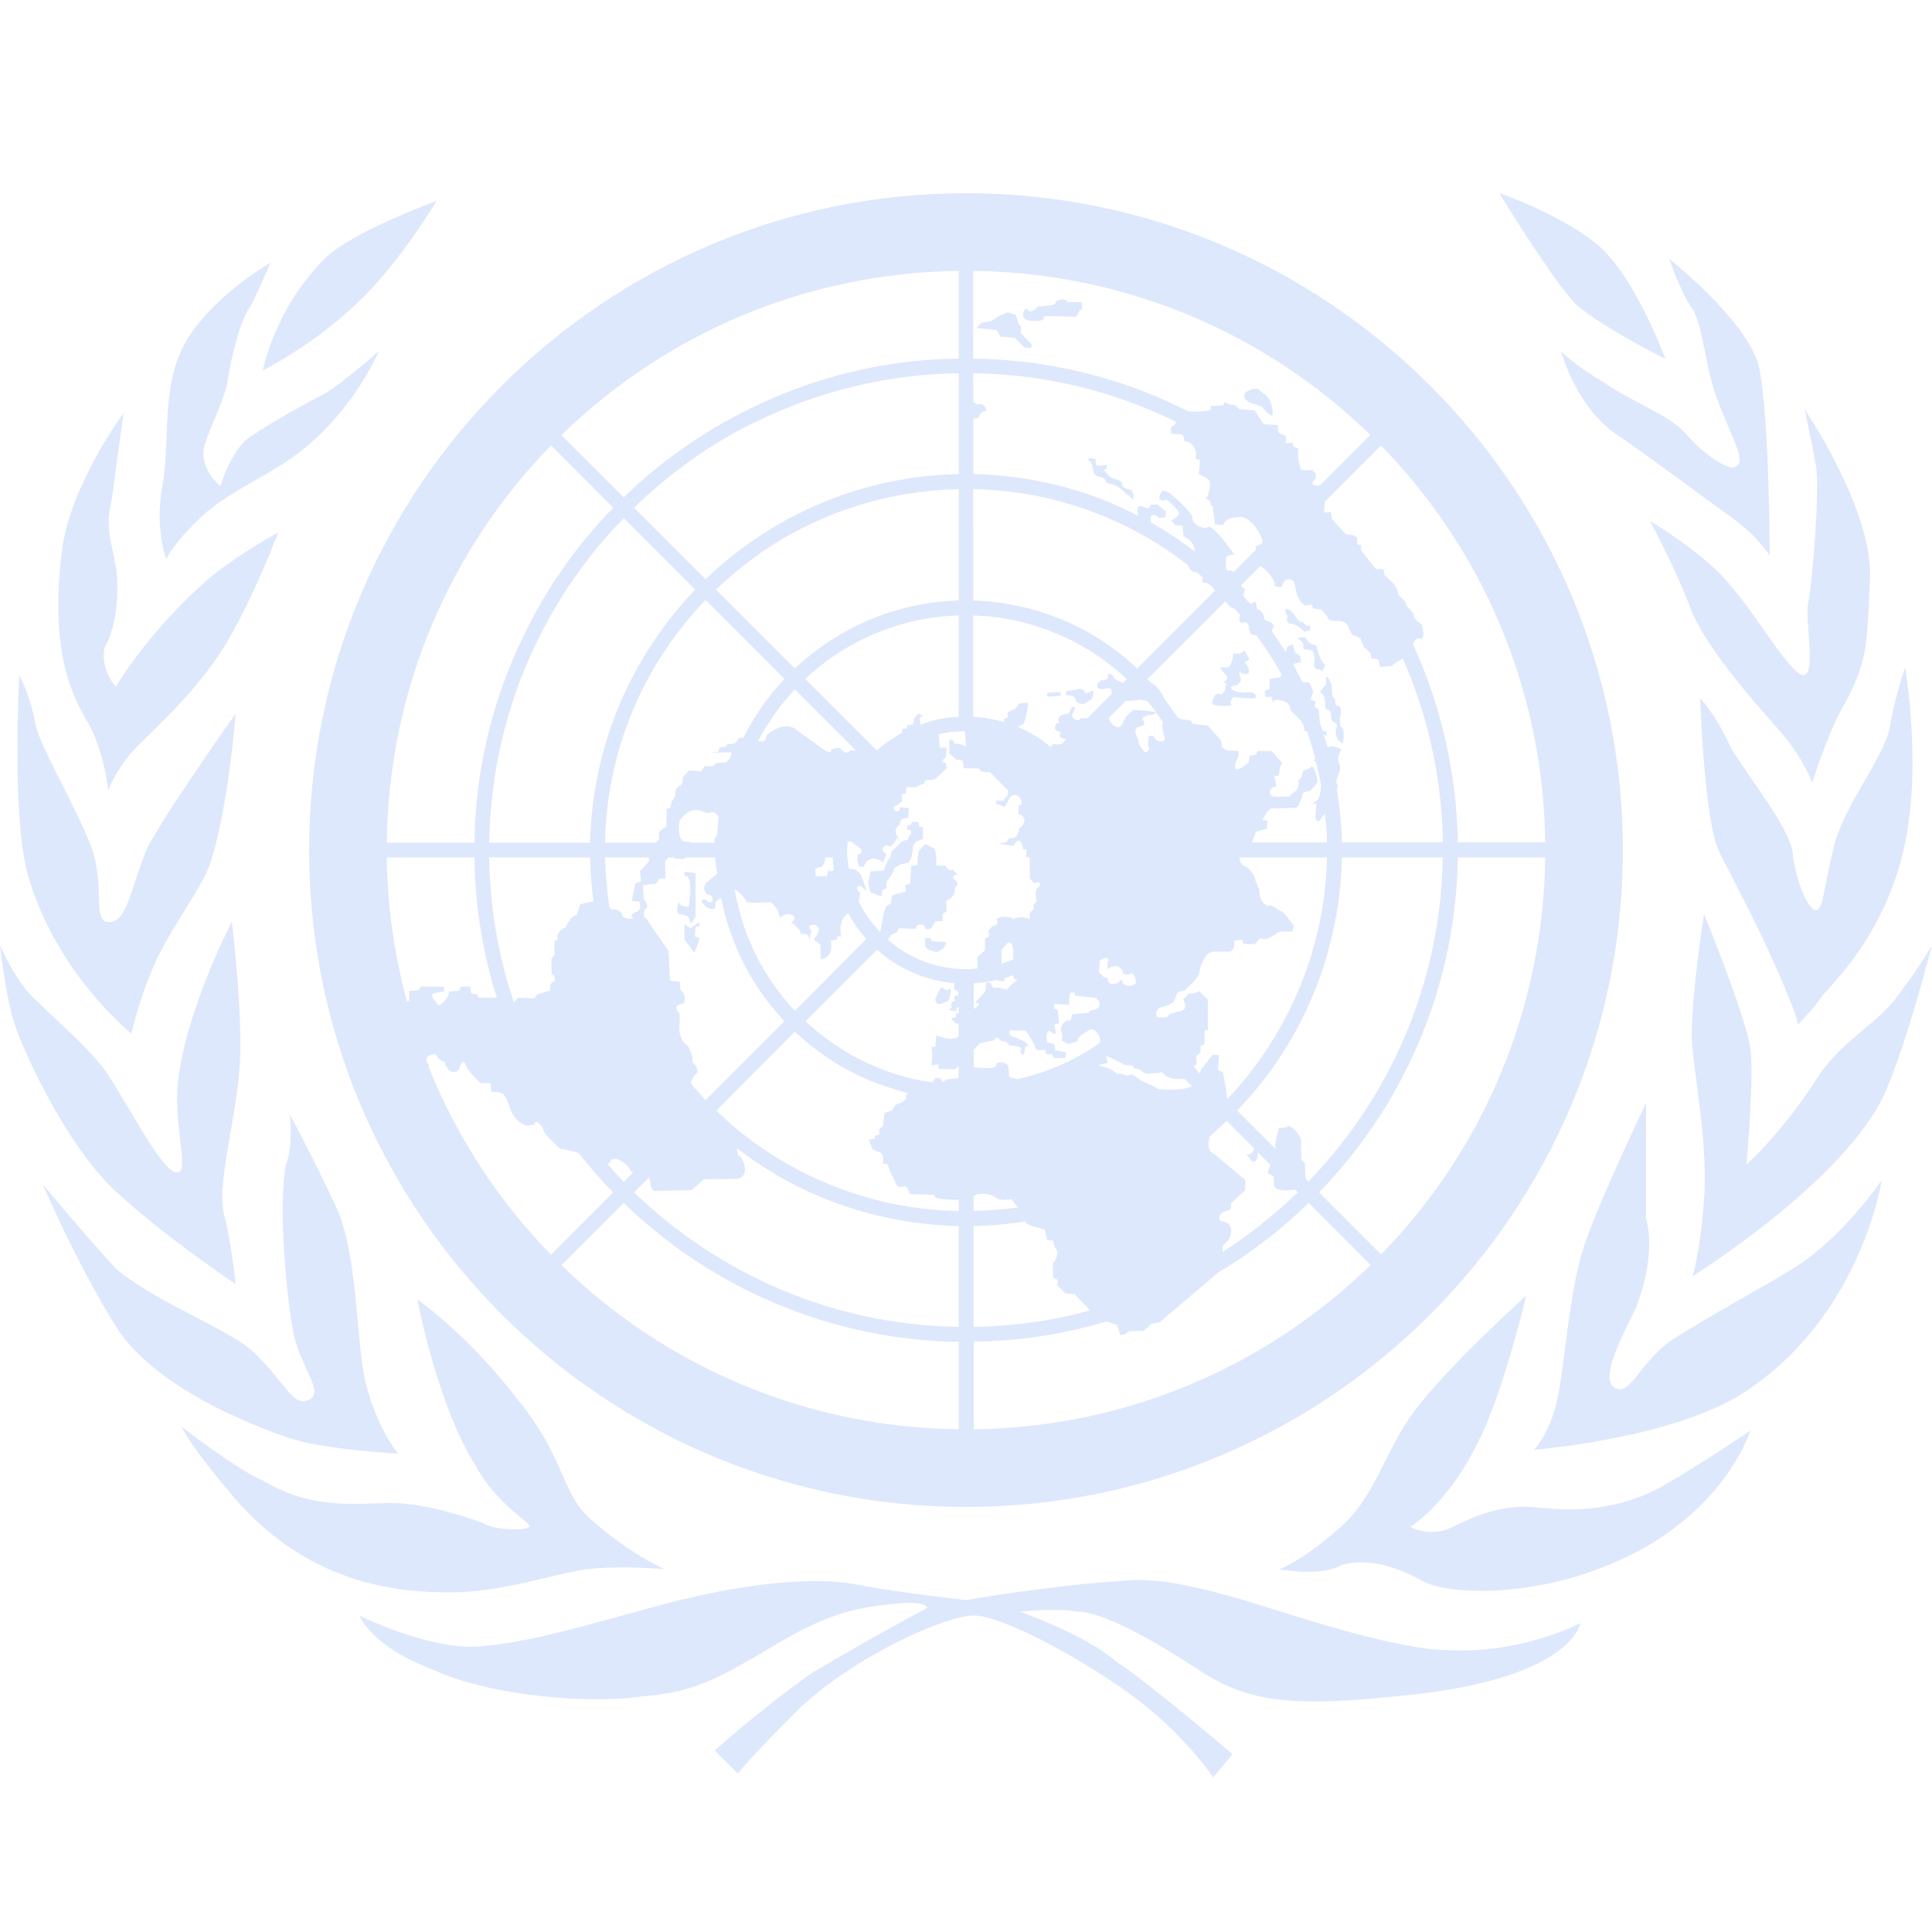 <svg xmlns="http://www.w3.org/2000/svg" xmlns:xlink="http://www.w3.org/1999/xlink" viewBox="0,0,256,256" width="50px" height="50px" fill-rule="nonzero"><g fill="#dee8fc" fill-rule="nonzero" stroke="none" stroke-width="1" stroke-linecap="butt" stroke-linejoin="miter" stroke-miterlimit="10" stroke-dasharray="" stroke-dashoffset="0" font-family="none" font-weight="none" font-size="none" text-anchor="none" style="mix-blend-mode: normal"><g transform="scale(5.12,5.12)"><path d="M25,5c-9.377,0 -17,7.623 -17,17c0,9.377 7.623,17 17,17c9.377,0 17,-7.623 17,-17c0,-9.377 -7.623,-17 -17,-17zM38.801,5c0,0 1.4,2.294 2,2.893c0.7,0.599 2.299,1.396 2.299,1.396c0,0 -0.799,-2.194 -1.799,-2.992c-1,-0.798 -2.5,-1.297 -2.5,-1.297zM11.301,5.199c0,0 -2.2,0.798 -2.9,1.496c-1.3,1.297 -1.6,2.895 -1.6,2.895c0,0 1.4,-0.699 2.6,-1.896c1,-0.998 1.9,-2.494 1.9,-2.494zM43.199,6.697c0,0 0.302,0.898 0.602,1.297c0.3,0.499 0.299,1.496 0.699,2.494c0.4,0.998 0.7,1.496 0.4,1.596c-0.2,0.1 -0.901,-0.399 -1.301,-0.898c-0.5,-0.499 -1.4,-0.798 -2.1,-1.297c-0.7,-0.4 -1.1,-0.799 -1.1,-0.799c0,0 0.4,1.496 1.5,2.195c0.6,0.399 2.2,1.597 2.9,2.096c0.7,0.499 1,0.998 1,0.998c0,0 -0.001,-3.791 -0.301,-4.988c-0.4,-1.197 -2.301,-2.693 -2.301,-2.693zM7,6.797c0,0 -1.9,1.095 -2.4,2.492c-0.4,1.097 -0.2,2.196 -0.4,3.293c-0.2,1.097 0.102,1.895 0.102,1.895c0,0 0.099,-0.299 0.799,-0.998c0.7,-0.699 1.7,-1.097 2.4,-1.596c1.6,-1.097 2.301,-2.793 2.301,-2.793c0,0 -0.9,0.799 -1.4,1.098c-0.4,0.2 -1.3,0.697 -1.9,1.096c-0.5,0.299 -0.801,1.297 -0.801,1.297c0,0 -0.598,-0.498 -0.398,-1.096c0.2,-0.599 0.5,-1.098 0.6,-1.697c0.1,-0.598 0.3,-1.496 0.6,-1.895c0.2,-0.399 0.5,-1.096 0.5,-1.096zM24.811,7.01v2.27c-1.96,0.02 -3.801,0.5 -5.451,1.32c-1.19,0.59 -2.269,1.35 -3.219,2.27l-1.611,-1.609c2.659,-2.593 6.278,-4.2 10.281,-4.25zM25.189,7.01c4.001,0.05 7.617,1.656 10.275,4.246l-1.295,1.295c-0.06,0.02 -0.12,0.02 -0.16,0c-0.12,-0.04 0.041,-0.16 0.041,-0.16v-0.131l-0.09,-0.1c0,0 -0.281,0.03 -0.291,-0.01c-0.02,-0.05 -0.07,-0.27 -0.07,-0.27l-0.01,-0.281l-0.119,-0.039l-0.01,-0.1l-0.182,0.01v-0.191l-0.1,-0.039l-0.09,-0.041l-0.02,-0.199l-0.359,-0.02l-0.111,-0.16l-0.129,-0.201l-0.4,-0.029l-0.1,-0.1l-0.16,-0.029l-0.111,-0.051l-0.049,0.08l-0.311,0.02l-0.01,0.1c-0.1,0.04 -0.361,0.041 -0.561,0.041c-0.33,-0.16 -0.65,-0.311 -0.99,-0.451c-1.44,-0.58 -2.99,-0.9 -4.59,-0.92zM27.471,7.75c-0.07,0.01 -0.14,0.04 -0.15,0.07c-0.005,0.035 -0.032,0.055 -0.059,0.066c-0.026,0.011 -0.051,0.014 -0.051,0.014l-0.371,0.039c-0.015,0.045 -0.072,0.085 -0.127,0.105c-0.055,0.02 -0.108,0.019 -0.113,-0.016c-0.01,-0.02 -0.019,-0.039 -0.029,-0.039c-0.035,0 -0.077,0.058 -0.09,0.123c-0.006,0.033 -0.006,0.066 0.008,0.096c0.013,0.03 0.04,0.055 0.082,0.07c0.21,0.07 0.42,0 0.42,0l0.039,-0.1l0.811,0.02c0.07,-0.07 0.1,-0.17 0.1,-0.17c0,0 0.021,-0.01 0.061,-0.02v-0.189h-0.09h-0.291c-0.005,-0.03 -0.023,-0.049 -0.051,-0.059c-0.028,-0.01 -0.063,-0.012 -0.098,-0.012zM26.08,8.08l-0.211,0.09l-0.219,0.141l-0.25,0.039l-0.131,0.141l0.52,0.049l0.102,0.172l0.369,0.029l0.24,0.24c0.052,0.018 0.095,0.025 0.127,0.023c0.032,-0.001 0.055,-0.012 0.066,-0.027c0.011,-0.015 0.01,-0.035 0,-0.059c-0.01,-0.024 -0.03,-0.051 -0.062,-0.078l-0.211,-0.221v-0.18l-0.061,-0.059l-0.07,-0.23zM24.811,9.66v2.609c-1.46,0.03 -2.831,0.38 -4.061,0.98c-0.92,0.45 -1.76,1.04 -2.49,1.74l-1.85,-1.85c0.94,-0.91 1.979,-1.651 3.119,-2.211h0.01c1.63,-0.8 3.411,-1.24 5.271,-1.27zM25.189,9.66c1.55,0.02 3.051,0.33 4.451,0.9c0.27,0.11 0.539,0.229 0.799,0.359c-0.02,0.05 -0.05,0.1 -0.08,0.1c-0.08,0 -0.049,0.211 -0.049,0.211c0,0 0.21,-0 0.27,0.01c0.07,0.02 0.07,0.18 0.07,0.18c0.24,-0.01 0.339,0.32 0.299,0.4c-0.03,0.08 0.102,0.08 0.102,0.08c0,0 -0.001,0.26 -0.031,0.33c-0.03,0.06 0.21,0.109 0.27,0.209c0.07,0.1 -0.028,0.431 -0.078,0.441c-0.05,0.02 0.129,0.068 0.119,0.148c-0.02,0.08 0.041,0.001 0.061,0.131c0.02,0.13 0.049,0.41 0.049,0.41l0.221,0.02c0.04,-0.22 0.45,-0.219 0.52,-0.199c0.28,0.1 0.49,0.519 0.49,0.619c0,0.1 -0.18,0.121 -0.18,0.121l0.01,0.1l-0.57,0.57c-0.06,-0.04 -0.12,-0.051 -0.15,-0.031c-0.08,0.04 -0.049,-0.35 -0.049,-0.35c0,0 0.149,-0.101 0.209,-0.051c0.06,0.05 -0.55,-0.819 -0.68,-0.729c-0.13,0.08 -0.42,-0.09 -0.4,-0.23c0,-0.16 -0.58,-0.641 -0.58,-0.641c0,0 -0.199,-0.129 -0.229,-0.029c-0.03,0.09 -0.1,0.159 0,0.209c0.1,0.05 0.079,-0.079 0.199,0.031c0.11,0.12 0.32,0.259 0.24,0.359c-0.08,0.1 -0.18,0.131 -0.18,0.131l0.109,0.129h0.18l0.031,0.281c0,0 0.198,0.099 0.238,0.209c0.04,0.08 0.051,0.13 0.041,0.18c-0.36,-0.28 -0.741,-0.53 -1.131,-0.75v-0.08c-0.04,-0.12 0.131,-0.159 0.211,-0.029l0.16,-0.02l0.029,-0.15l-0.23,-0.18h-0.17c0,0 -0.019,0.13 -0.129,0.08c-0.12,-0.04 -0.05,-0.031 -0.15,-0.041c-0.08,-0.02 -0.071,0.16 -0.051,0.25c-0.25,-0.13 -0.5,-0.249 -0.76,-0.359c-1.1,-0.45 -2.28,-0.691 -3.5,-0.721v-1.439c0.11,0.01 0.15,-0.03 0.16,-0.08c0.02,-0.06 0.041,-0.08 0.131,-0.1c0.1,-0.01 -0.011,-0.209 -0.111,-0.189c-0.07,0.01 -0.14,-0.011 -0.18,-0.061zM32.5,10.061c-0.065,0 -0.146,0.022 -0.207,0.057c-0.031,0.018 -0.055,0.038 -0.072,0.061c-0.017,0.022 -0.026,0.047 -0.021,0.072c0.005,0.04 0.026,0.08 0.061,0.113c0.035,0.034 0.085,0.061 0.15,0.076l0.24,0.08c0,0 0.075,0.091 0.148,0.158c0.074,0.068 0.146,0.111 0.141,0.021c-0.007,-0.122 -0.028,-0.214 -0.055,-0.285c-0.027,-0.071 -0.06,-0.122 -0.096,-0.16c-0.071,-0.076 -0.149,-0.104 -0.189,-0.154c-0.02,-0.03 -0.05,-0.039 -0.1,-0.039zM46.699,10.586c0,0 0.201,0.896 0.301,1.494c0.1,0.599 -0.099,2.994 -0.199,3.492c-0.1,0.499 0.198,1.796 -0.102,1.895c-0.3,0.1 -1.198,-1.495 -1.898,-2.293c-0.6,-0.796 -2.102,-1.695 -2.102,-1.695c0,0 0.702,1.298 1.102,2.395c0.5,1.097 1.699,2.394 2.299,3.092c0.6,0.698 0.801,1.297 0.801,1.297c0,0 0.299,-0.997 0.699,-1.795c0.8,-1.397 0.701,-1.797 0.801,-3.592c0,-1.796 -1.701,-4.289 -1.701,-4.289zM3.199,10.686c0,0 -1.4,1.896 -1.6,3.592c-0.2,1.696 -0.1,3.091 0.6,4.289c0.5,0.798 0.602,1.896 0.602,1.896c0,0 0.199,-0.599 0.799,-1.197c0.6,-0.599 1.601,-1.496 2.301,-2.693c0.7,-1.197 1.299,-2.793 1.299,-2.793c0,0 -1.099,0.599 -1.799,1.197c-1.6,1.396 -2.4,2.793 -2.4,2.793c0,0 -0.401,-0.399 -0.301,-0.998c0.3,-0.498 0.401,-1.397 0.301,-2.096c-0.1,-0.599 -0.3,-0.997 -0.1,-1.795c0.1,-0.797 0.299,-2.195 0.299,-2.195zM14.26,11.529l1.609,1.611c-0.95,0.98 -1.75,2.109 -2.34,3.359c-0.78,1.61 -1.23,3.411 -1.25,5.311h-2.27c0.05,-4.003 1.657,-7.622 4.25,-10.281zM35.74,11.529c2.591,2.657 4.198,6.272 4.25,10.271h-2.26c-0.03,-1.57 -0.34,-3.092 -0.9,-4.512c-0.08,-0.2 -0.17,-0.409 -0.26,-0.609c0.02,-0.08 0.07,-0.18 0.18,-0.15c0.16,0.05 0.051,-0.359 0.051,-0.359c0,0 -0.231,-0.16 -0.211,-0.24c0.01,-0.08 -0.229,-0.251 -0.209,-0.311c0,-0.07 -0.201,-0.2 -0.201,-0.26c0.02,-0.07 -0.109,-0.25 -0.109,-0.25l-0.24,-0.229l-0.029,-0.15l-0.201,-0.01l-0.379,-0.48l0.01,-0.131l-0.111,-0.02v-0.18l-0.109,-0.061l-0.18,-0.02l-0.359,-0.391l-0.031,-0.18h-0.18l0.029,-0.279zM28.189,11.859c-0.01,0 -0.029,0.011 -0.029,0.021c0,0.05 0.07,0.048 0.1,0.148c0.015,0.05 0.02,0.116 0.039,0.174c0.009,0.029 0.022,0.056 0.041,0.078c0.019,0.022 0.045,0.039 0.08,0.049c0.075,0.015 0.12,0.031 0.148,0.051c0.029,0.02 0.041,0.045 0.051,0.08c0.005,0.03 0.053,0.05 0.1,0.062c0.046,0.013 0.092,0.016 0.092,0.016l0.129,0.061l0.391,0.33v-0.129c0,0 -0.005,-0.034 -0.02,-0.066c-0.015,-0.033 -0.04,-0.064 -0.08,-0.064c-0.04,0 -0.098,-0.024 -0.141,-0.057c-0.043,-0.033 -0.071,-0.074 -0.051,-0.104c0.015,-0.035 -0.053,-0.069 -0.127,-0.096c-0.074,-0.026 -0.152,-0.045 -0.152,-0.045c0,0 -0.067,-0.065 -0.123,-0.125c-0.056,-0.06 -0.102,-0.114 -0.057,-0.094c0.025,0.007 0.041,0.004 0.051,-0.006c0.009,-0.01 0.012,-0.026 0.012,-0.043c0,-0.034 -0.012,-0.072 -0.012,-0.072c0,0 -0.19,0.031 -0.24,0.021c-0.025,-0.01 -0.034,-0.054 -0.035,-0.094c-0.001,-0.04 0.004,-0.076 0.004,-0.076c0,0 -0.11,-0.021 -0.17,-0.021zM24.811,12.66v2.879c-0.91,0.03 -1.771,0.241 -2.551,0.611c-0.62,0.29 -1.189,0.68 -1.689,1.15l-2.041,-2.041c0.72,-0.69 1.521,-1.25 2.391,-1.67c1.2,-0.58 2.521,-0.9 3.891,-0.93zM25.189,12.66c1.17,0.02 2.3,0.259 3.35,0.689c0.29,0.12 0.582,0.25 0.852,0.4c0.01,0.01 0.029,0.019 0.049,0.029c0.46,0.24 0.891,0.532 1.311,0.852c0.01,0.12 0.141,0.17 0.141,0.17l0.07,0.01c0.06,0.04 0.108,0.079 0.158,0.129v0.141c0.11,-0.03 0.28,0.099 0.32,0.209l-2.01,2.012c-0.57,-0.54 -1.229,-0.972 -1.939,-1.262c-0.72,-0.3 -1.501,-0.47 -2.301,-0.5zM16.141,13.41l1.85,1.85c-0.75,0.78 -1.36,1.68 -1.82,2.66c-0.55,1.19 -0.87,2.501 -0.9,3.891h-2.609c0.03,-1.81 0.439,-3.551 1.199,-5.131c0.57,-1.19 1.331,-2.3 2.281,-3.27zM32.619,14.65c0.23,0.13 0.401,0.44 0.371,0.49c-0.03,0.07 0.189,0.049 0.189,0.049c0.03,-0.29 0.31,-0.2 0.32,-0.1c0.02,0.1 0.07,0.311 0.07,0.311l0.08,0.15l0.109,0.119l0.18,-0.02l0.051,0.1l0.209,0.029c0,0 0.181,0.2 0.191,0.25c0.02,0.05 0.26,0.031 0.32,0.051c0.07,0.01 0.17,0.061 0.18,0.141c0.02,0.09 0.119,0.219 0.119,0.219c0,0 0.191,0.051 0.211,0.111c0.01,0.07 0.09,0.209 0.09,0.209l0.16,0.141l0.02,0.139l0.18,0.021l0.051,0.199l0.289,-0.02l0.16,-0.121c0.05,-0.02 0.091,-0.05 0.131,-0.08c0.06,0.13 0.12,0.27 0.17,0.4c0.55,1.38 0.849,2.851 0.869,4.361h-2.609c-0.01,-0.46 -0.061,-0.921 -0.131,-1.371c0.02,-0.06 0.03,-0.121 0,-0.141c-0.05,-0.05 0.051,-0.279 0.051,-0.279c0,0 0.07,-0.13 0,-0.26c-0.06,-0.14 0.02,-0.28 0.07,-0.35l-0.131,-0.061l-0.129,-0.02l-0.102,0.02c-0.03,-0.11 -0.06,-0.211 -0.1,-0.311v-0.01l0.08,0.02v-0.1l-0.109,-0.029c-0.03,-0.07 -0.05,-0.139 -0.07,-0.199l-0.029,-0.342l-0.111,-0.08l0.031,-0.129l-0.131,-0.051l0.07,-0.219l-0.109,-0.23h-0.17c-0.07,-0.15 -0.16,-0.301 -0.24,-0.461c0.01,-0.01 0.028,-0.019 0.068,-0.029c0.08,-0.02 0.111,-0.02 0.131,-0.02l-0.02,-0.17l-0.141,-0.1l-0.049,-0.201c0,0 -0.18,0.041 -0.16,0.131c0,0.03 -0.011,0.039 -0.031,0.059c-0.12,-0.18 -0.229,-0.359 -0.359,-0.539c0.01,-0.01 0.01,-0.02 0.01,-0.02c0.07,-0.12 0.04,-0.181 -0.08,-0.221c-0.11,-0.03 -0.111,-0.03 -0.141,-0.16c-0.03,-0.13 -0.16,-0.16 -0.16,-0.16l-0.049,-0.199l-0.121,0.07c-0.07,-0.07 -0.129,-0.141 -0.199,-0.221l0.061,-0.18c-0.06,-0.01 -0.101,-0.05 -0.111,-0.09zM18.26,15.529l2.041,2.041c-0.42,0.45 -0.781,0.96 -1.061,1.52c-0.08,0 -0.14,0.01 -0.16,0.07c-0.05,0.13 -0.26,0.09 -0.26,0.09l-0.031,0.07l-0.17,0.029l-0.029,0.1l-0.189,0.031l0.48,-0.01c0.13,-0.02 -0.041,0.28 -0.131,0.26l-0.221,0.02l-0.08,0.08h-0.209l-0.1,0.131l-0.301,-0.021c0,0 -0.17,0.141 -0.17,0.201c0.02,0.05 -0.03,0.199 -0.08,0.199c-0.05,0 -0.139,0.139 -0.109,0.189c0.03,0.05 -0.1,0.221 -0.1,0.221l-0.031,0.16l-0.1,0.029v0.441l-0.189,0.139v0.191l-0.09,0.1h-1.311c0.02,-1.3 0.32,-2.561 0.84,-3.701c0.43,-0.94 1.02,-1.81 1.76,-2.58zM31.711,15.561c0.07,0.07 0.058,0.09 0.148,0.16c0.03,0.02 0.06,0.029 0.09,0.029l0.15,0.18l-0.029,0.051c0,0.19 0.09,0.129 0.17,0.119c0.03,0.03 0.06,0.06 0.08,0.09c0.01,0.11 0.01,0.27 0.18,0.25h0.01c0.21,0.28 0.4,0.571 0.57,0.861l0.01,0.02c0.03,0.05 0.06,0.1 0.08,0.15c-0.03,0.03 -0.051,0.059 -0.051,0.059l-0.26,0.041v0.26l-0.129,0.051l0.02,0.158l0.17,-0.01c0,0 0.001,0.191 0.051,0.111c0.05,-0.08 0.45,0.019 0.42,0.209c-0.01,0.08 0.409,0.301 0.359,0.561c0.03,0 0.06,0.009 0.08,0.029c0.08,0.22 0.139,0.45 0.209,0.68l-0.039,0.061c0,0 0.031,0.021 0.061,0.051c0.05,0.2 0.099,0.409 0.129,0.609c-0.01,0.18 -0.049,0.35 -0.139,0.4c-0.19,0.12 0.02,0.049 0.02,0.049l-0.031,0.361c0.05,0.17 0.132,0.09 0.172,0c0.03,-0.04 0.058,-0.07 0.078,-0.09c0.03,0.25 0.051,0.49 0.051,0.74h-1.949c0.01,-0.01 0.029,-0.041 0.029,-0.041l0.08,-0.23l0.279,-0.08l0.031,-0.209l-0.141,-0.02c0,0 0.16,-0.301 0.24,-0.301c0.08,0 0.61,0.001 0.66,-0.029c0.05,-0.03 0.141,-0.29 0.141,-0.34c0,-0.05 0.13,-0.07 0.18,-0.08c0.05,-0.02 0.159,-0.151 0.199,-0.221c0.03,-0.06 -0.09,-0.47 -0.15,-0.41c-0.06,0.07 -0.209,0.1 -0.209,0.1l-0.051,0.18l-0.08,0.07c0,0 0.02,0.05 0,0.16c-0.01,0.12 -0.16,0.18 -0.16,0.18l-0.059,0.08c0,0 -0.391,0.02 -0.441,0c-0.15,-0.06 -0.049,-0.26 0.051,-0.24c0.09,0.01 -0.02,-0.279 -0.02,-0.279l0.129,-0.02c0,0 0.02,-0.291 0.07,-0.291c0.04,0 -0.02,-0.098 -0.09,-0.148c-0.06,-0.05 -0.141,-0.211 -0.211,-0.201c-0.06,0.02 -0.318,0 -0.318,0l-0.051,0.1l-0.17,0.031c0,0 0.01,0.13 -0.02,0.17c-0.1,0.11 -0.471,0.359 -0.311,-0.051l0.051,-0.1v-0.15l-0.291,-0.01c0,0 -0.141,-0.049 -0.141,-0.119c0,-0.06 -0.02,-0.141 -0.02,-0.141l-0.34,-0.381l-0.4,-0.049l-0.029,-0.08l-0.25,-0.041c-0.03,-0.01 -0.07,-0.029 -0.1,-0.039c-0.12,-0.18 -0.241,-0.35 -0.371,-0.52c0,-0.02 -0.01,-0.031 -0.01,-0.041c-0.02,-0.06 -0.189,-0.31 -0.289,-0.32c-0.04,-0.04 -0.071,-0.079 -0.111,-0.119zM33.301,15.76c-0.03,0.01 -0.041,0.021 -0.041,0.051c0,0.035 0.021,0.06 0.037,0.086c0.016,0.026 0.029,0.054 0.014,0.094c-0.015,0.045 -0.008,0.083 0.012,0.109c0.02,0.026 0.053,0.041 0.088,0.041c0.06,0 0.11,0.03 0.18,0.07c0.06,0.03 0.11,0.079 0.16,0.139l0.16,-0.039c0,0 0.003,-0.044 -0.002,-0.08c-0.003,-0.018 -0.008,-0.034 -0.016,-0.043c-0.007,-0.009 -0.018,-0.011 -0.033,0.002c-0.03,0.025 -0.057,-0.003 -0.086,-0.035c-0.029,-0.033 -0.059,-0.069 -0.094,-0.064c-0.06,0.02 -0.09,-0.061 -0.16,-0.141c-0.06,-0.09 -0.049,-0.098 -0.129,-0.148c-0.04,-0.03 -0.07,-0.041 -0.09,-0.041zM24.811,15.93v2.621c-0.35,0.01 -0.67,0.079 -0.98,0.199h-0.01l-0.01,-0.18l0.08,-0.051l-0.131,-0.049l-0.1,0.129l-0.029,0.15l-0.16,0.029v0.08h-0.121v0.102c-0.23,0.13 -0.45,0.279 -0.66,0.459l-1.85,-1.85c0.48,-0.45 1.02,-0.81 1.6,-1.08c0.74,-0.34 1.541,-0.541 2.371,-0.561zM25.189,15.93c0.75,0.02 1.48,0.181 2.16,0.471c0.66,0.27 1.271,0.67 1.811,1.17l-0.109,0.109c-0.05,-0.06 -0.23,-0.09 -0.23,-0.15c0,-0.06 -0.161,-0.139 -0.141,-0.049c0.01,0.1 -0.11,0.149 -0.15,0.119c-0.03,-0.03 -0.129,0.1 -0.129,0.1c0,0.05 -0.03,0.111 0.07,0.131c0.1,0.02 0.269,-0.071 0.289,0.029c0,0.03 0.01,0.06 0.02,0.09l-0.639,0.641c-0.09,0 -0.17,-0.01 -0.17,-0.01c-0.05,0.15 -0.281,-0.009 -0.211,-0.109c0.06,-0.1 0.061,-0.17 0.061,-0.17l-0.08,-0.012l-0.09,0.182c-0.23,0 -0.29,0.129 -0.25,0.209c0.05,0.08 -0.06,-0.02 -0.09,0.1c-0.04,0.11 0.009,0.11 0.109,0.16c0.1,0.05 -0.05,0.051 0.02,0.131c0.04,0.06 0.13,0.039 0.16,0.049l-0.119,0.131c-0.11,0.03 -0.24,0 -0.24,0c0,0.04 -0.021,0.06 -0.051,0.08c-0.26,-0.22 -0.54,-0.39 -0.85,-0.52c0.05,-0.04 0.14,-0.03 0.18,-0.15c0.06,-0.18 0.09,-0.471 0.09,-0.471c0,0 -0.26,-0.019 -0.27,0.061c-0.02,0.09 -0.18,0.141 -0.18,0.141c0,0 -0.13,0.049 -0.08,0.109c0.05,0.07 -0.1,0.1 -0.1,0.1c0,0 0.01,0.04 0.01,0.09c-0.26,-0.08 -0.521,-0.129 -0.801,-0.139zM33.779,16.49l-0.189,0.01c0.02,0.035 0.056,0.065 0.086,0.094c0.03,0.029 0.055,0.056 0.055,0.086c0,0.035 -0.009,0.065 -0.004,0.088c0.005,0.022 0.024,0.038 0.074,0.043c0.045,0.01 0.085,0.007 0.117,0.012c0.033,0.005 0.057,0.019 0.072,0.059c0.03,0.08 0.03,0.209 0.02,0.279c-0.01,0.03 -0.007,0.069 0.008,0.102c0.015,0.033 0.042,0.059 0.082,0.059c0.04,0 0.065,0.004 0.08,0.016c0.015,0.011 0.02,0.03 0.02,0.055c0.04,-0.04 0.102,-0.18 0.102,-0.18c-0.045,-0.035 -0.083,-0.09 -0.109,-0.137c-0.026,-0.046 -0.041,-0.084 -0.041,-0.084c0,0 -0.08,-0.23 -0.08,-0.26c0,-0.03 -0.11,-0.06 -0.16,-0.08c-0.05,-0.02 -0.131,-0.16 -0.131,-0.16zM32.211,16.83c0,0 -0.023,0.032 -0.07,0.057c-0.048,0.025 -0.121,0.044 -0.221,0.014c0,0 -0.007,0.077 -0.027,0.162c-0.02,0.085 -0.054,0.177 -0.104,0.207h-0.219c0,0 0.05,0.081 0.09,0.131c0.025,0.025 0.067,0.062 0.088,0.102c0.011,0.02 0.017,0.041 0.012,0.061c-0.005,0.02 -0.019,0.039 -0.049,0.057c-0.055,0.03 -0.05,0.044 -0.031,0.049c0.019,0.005 0.051,0.002 0.051,0.002c0,0 -0.011,0.191 -0.076,0.266c-0.022,0.025 -0.049,0.038 -0.084,0.025c-0.037,-0.013 -0.07,-0.008 -0.096,0.008c-0.026,0.016 -0.045,0.04 -0.061,0.07c-0.031,0.06 -0.045,0.137 -0.045,0.172c0,0.045 0.328,0.072 0.453,0.045c0.042,-0.009 0.06,-0.022 0.037,-0.045c-0.025,-0.025 -0.01,-0.069 0.012,-0.105c0.021,-0.036 0.049,-0.066 0.049,-0.066c0,0 0.391,0.031 0.471,0.031c0.04,0 0.076,-0.003 0.098,-0.016c0.021,-0.013 0.027,-0.034 0.002,-0.074c-0.025,-0.045 -0.075,-0.062 -0.119,-0.068c-0.044,-0.006 -0.082,-0.002 -0.082,-0.002c0,0 -0.189,0.049 -0.369,-0.051c-0.043,-0.025 -0.061,-0.046 -0.064,-0.062c-0.004,-0.017 0.008,-0.029 0.025,-0.039c0.035,-0.02 0.094,-0.027 0.109,-0.027c0.015,0 0.057,-0.028 0.088,-0.066c0.016,-0.019 0.03,-0.041 0.035,-0.064c0.005,-0.023 0.001,-0.048 -0.014,-0.07c-0.03,-0.04 -0.029,-0.096 -0.021,-0.135c0.007,-0.039 0.021,-0.06 0.021,-0.025c0,0.07 0.181,0.101 0.211,0.051c0.015,-0.025 0.014,-0.075 0,-0.125c-0.014,-0.05 -0.04,-0.1 -0.08,-0.125c-0.02,-0.013 -0.021,-0.024 -0.012,-0.035c0.009,-0.011 0.028,-0.021 0.047,-0.033c0.019,-0.012 0.04,-0.024 0.051,-0.039c0.01,-0.015 0.012,-0.033 -0.006,-0.053c-0.06,-0.08 -0.1,-0.18 -0.1,-0.18zM49.301,17.27c0,0 -0.3,0.898 -0.4,1.596c-0.2,0.798 -1.1,1.897 -1.4,2.895c-0.3,1.097 -0.3,1.795 -0.5,1.795c-0.2,0 -0.5,-0.697 -0.6,-1.396c0,-0.599 -0.9,-1.696 -1.6,-2.793c-0.4,-0.898 -0.801,-1.297 -0.801,-1.297c0,0 0.1,3.192 0.5,3.99c0.5,0.998 1,1.894 1.6,3.291c0.391,0.91 0.435,1.122 0.424,1.174c0.037,-0.037 0.386,-0.39 0.576,-0.674c0.2,-0.299 1.5,-1.398 2.1,-3.592c0.6,-2.194 0.102,-4.988 0.102,-4.988zM46.523,26.523c-0.002,0.002 -0.023,0.023 -0.023,0.023c0,0 0.017,0.004 0.023,-0.023zM0.5,17.471c0,0 -0.201,3.491 0.199,5.088c0.7,2.594 2.701,4.189 2.701,4.189c0,0 0.2,-0.899 0.6,-1.797c0.4,-0.898 1.1,-1.796 1.4,-2.494c0.5,-1.397 0.699,-3.988 0.699,-3.988c0,0 -0.5,0.698 -0.9,1.297c-0.4,0.599 -0.898,1.297 -1.398,2.195c-0.4,0.998 -0.5,1.796 -0.9,1.895c-0.6,0.1 -0.1,-0.899 -0.6,-2.096c-0.5,-1.197 -1.3,-2.494 -1.4,-3.092c-0.1,-0.599 -0.4,-1.197 -0.4,-1.197zM34.32,17.51c-0.015,0.005 -0.008,0.054 -0.002,0.104c0.006,0.05 0.012,0.102 -0.008,0.117c-0.05,0.03 -0.081,0.1 -0.131,0.15c-0.025,0.025 0,0.053 0.031,0.08c0.031,0.028 0.068,0.053 0.068,0.078c0,0.05 0.031,0.301 0.031,0.301c0,0 0.109,0.049 0.129,0.109c0.01,0.035 0.01,0.086 0.014,0.129c0.004,0.043 0.012,0.077 0.037,0.082c0.025,0.01 0.059,0.033 0.084,0.061c0.025,0.028 0.04,0.06 0.025,0.09c-0.03,0.07 -0.029,0.199 -0.029,0.199l0.061,0.15l0.129,0.08c0,0 0.013,-0.1 0.016,-0.201c0.001,-0.051 -0.001,-0.102 -0.008,-0.141c-0.007,-0.039 -0.017,-0.066 -0.037,-0.068c-0.04,-0.01 -0.052,-0.073 -0.055,-0.133c-0.003,-0.06 0.004,-0.117 0.004,-0.117c0,0 0.02,-0.077 0.023,-0.154c0.002,-0.039 0.001,-0.078 -0.01,-0.107c-0.011,-0.029 -0.03,-0.049 -0.062,-0.049c-0.03,0 -0.047,-0.01 -0.057,-0.025c-0.01,-0.016 -0.012,-0.037 -0.014,-0.061c-0.003,-0.046 -0.001,-0.098 -0.041,-0.123c-0.04,-0.025 -0.048,-0.095 -0.049,-0.168c-0.001,-0.072 0.005,-0.147 -0.01,-0.182c-0.02,-0.03 -0.032,-0.066 -0.047,-0.1c-0.015,-0.034 -0.034,-0.067 -0.074,-0.092c-0.01,-0.01 -0.01,-0.01 -0.02,-0.01zM27.949,17.83c-0.05,0 -0.09,0.02 -0.09,0.02l-0.26,0.031l-0.02,0.109l0.18,0.02c0,0 0.08,0.059 0.08,0.109c0,0.025 0.028,0.052 0.064,0.07c0.036,0.019 0.08,0.031 0.115,0.031c0.06,0 0.24,-0.131 0.24,-0.131c0,0 0.021,-0.058 0.033,-0.113c0.013,-0.055 0.016,-0.106 -0.014,-0.096c-0.035,0.005 -0.084,0.031 -0.127,0.045c-0.043,0.014 -0.077,0.015 -0.082,-0.035c-0.01,-0.04 -0.071,-0.061 -0.121,-0.061zM20.57,17.84l1.58,1.58h-0.15c-0.07,0.14 -0.23,-0.02 -0.23,-0.02c-0.03,-0.1 -0.26,0 -0.26,0c0,0.18 -0.299,-0.08 -0.299,-0.08l-0.57,-0.41c-0.32,-0.3 -0.8,0.08 -0.82,0.16c0.01,0.13 -0.101,0.129 -0.201,0.109c0.25,-0.48 0.571,-0.93 0.951,-1.34zM27.449,17.91l-0.35,0.02v0.1l0.35,-0.02zM29.52,18.109c0,0 0.1,0.011 0.18,0.041c0.07,0.09 0.151,0.189 0.221,0.279l-0.209,-0.029l-0.131,-0.01l-0.24,-0.021c-0.24,0.16 -0.289,0.361 -0.289,0.361c-0.11,0.21 -0.352,-0.01 -0.352,-0.16l0.432,-0.43h0.08c0.1,0 0.309,-0.031 0.309,-0.031zM29.92,18.439c0.06,0.08 0.12,0.17 0.18,0.25c-0.02,0.05 -0.03,0.1 -0.02,0.15c0.05,0.25 0.131,0.35 -0.029,0.35c-0.16,0 -0.191,-0.129 -0.191,-0.129c0,0 -0.129,-0.05 -0.129,0.01c0,0.07 -0.05,0.2 0,0.27c0.05,0.06 -0.071,0.159 -0.121,0.109c-0.04,-0.05 -0.169,-0.2 -0.139,-0.25c0.03,-0.04 -0.231,-0.358 0.029,-0.398c0.26,-0.05 -0.01,-0.2 0.08,-0.23l0.131,-0.07h0.129zM24.971,18.92l0.029,0.391l-0.18,-0.061h-0.109l-0.051,-0.09l-0.09,-0.02v0.359l0.09,0.08l0.08,0.08l0.17,0.02l0.029,0.201l0.4,0.01l0.051,0.08l0.24,0.02l0.469,0.48l-0.029,0.139l-0.08,0.051c0.03,0.12 -0.211,0.051 -0.211,0.051v0.1l0.111,0.02l0.109,0.061l0.16,-0.281c0.18,-0.11 0.259,0.05 0.279,0.15c0.01,0.1 -0.08,0.08 -0.08,0.08v0.23l0.09,0.029c0.17,0.2 -0.059,0.32 -0.059,0.32l-0.051,0.16c-0.05,0.15 -0.221,0.109 -0.221,0.109l-0.068,0.1l-0.191,0.051l0.381,0.051c0.04,-0.13 0.13,-0.162 0.18,-0.102c0.05,0.07 0.051,0.182 0.051,0.182l0.1,0.02l-0.02,0.18l0.1,0.029v0.531l0.109,0.129c0.19,-0.09 0.2,0.051 0.1,0.111c-0.1,0.07 -0.029,0.359 -0.029,0.359l-0.08,0.08v0.129l-0.1,0.07v0.18c-0.16,-0.08 -0.36,-0.05 -0.41,0c-0.14,-0.1 -0.451,-0.069 -0.451,0.021c0.1,0.13 -0.109,0.16 -0.109,0.16l-0.109,0.129c0.08,0.17 -0.08,0.18 -0.08,0.18v0.311l-0.201,0.18l0.012,0.291c-0.1,0.01 -0.201,0.02 -0.301,0.02c-0.75,0 -1.469,-0.27 -2.029,-0.77c0.01,0 0.019,-0.011 0.029,-0.031c0.08,-0.13 0.211,-0.148 0.211,-0.148l0.049,-0.111l0.43,0.02c0.04,-0.18 0.25,-0.119 0.25,-0.039c0,0.09 0.16,0.02 0.16,0.02l0.111,-0.18h0.18l0.01,-0.199l0.09,-0.051v-0.289c0.25,-0.08 0.221,-0.33 0.221,-0.33l0.068,-0.08l-0.039,-0.111c-0.13,-0.05 -0.06,-0.169 0.02,-0.139c0.08,0.04 -0.109,-0.141 -0.109,-0.141c-0.1,0.08 -0.18,-0.1 -0.18,-0.1h-0.24v-0.23l-0.041,-0.209l-0.24,-0.121l-0.17,0.17l-0.039,0.221v0.15l-0.16,0.029l-0.029,0.449l-0.131,0.051l0.02,0.16l-0.359,0.1l-0.029,0.211l-0.131,0.08l-0.061,0.199l-0.08,0.459c-0.23,-0.23 -0.419,-0.499 -0.559,-0.789c0.03,-0.12 0.039,-0.23 0.039,-0.23c-0.15,-0.06 -0.07,-0.29 0.1,-0.1c0.16,0.2 -0.1,-0.391 -0.1,-0.391l-0.129,-0.109l-0.17,-0.02c-0.02,-0.16 -0.041,-0.32 -0.041,-0.48c0,-0.07 0.01,-0.139 0.01,-0.199c0.05,-0.05 0.1,-0.021 0.1,-0.021l0.102,0.08l0.148,0.111l0.01,0.1l-0.1,0.049l-0.01,0.131l0.051,0.18h0.129c0.04,-0.26 0.38,-0.26 0.48,-0.1l0.1,-0.23c-0.23,-0.11 -0.009,-0.289 0.061,-0.209c0.06,0.08 0.211,-0.211 0.211,-0.211c0,0 0.11,0.141 0,-0.049c-0.11,-0.2 0.078,-0.301 0.078,-0.301c-0.03,-0.19 0.211,-0.16 0.211,-0.16l0.02,-0.26l-0.23,-0.02c-0.05,0.23 -0.239,0.029 -0.139,-0.021c0.09,-0.04 0.189,-0.139 0.189,-0.139v-0.17l0.1,-0.031l0.01,-0.16h0.25l0.211,-0.1l0.039,-0.08l0.23,-0.02l0.32,-0.289l-0.029,-0.141c-0.19,0 0,-0.141 0,-0.141l0.029,-0.25h-0.18l-0.031,-0.35c0.22,-0.05 0.452,-0.08 0.682,-0.08zM17.99,20.961c0.15,0 0.27,0.078 0.27,0.078l0.221,-0.02c0.06,0.04 0.089,0.081 0.119,0.131c-0.02,0.15 -0.029,0.299 -0.039,0.459c-0.03,0.04 -0.051,0.07 -0.051,0.07c-0.01,0.03 -0.019,0.071 -0.029,0.131h-0.611v-0.021l-0.18,-0.01c-0.19,-0.12 -0.1,-0.539 -0.1,-0.539c0.14,-0.21 0.28,-0.269 0.4,-0.279zM23.6,21.27l-0.029,0.08h-0.08l-0.02,0.131h0.1l0.01,0.1l-0.061,0.061l-0.029,0.09l-0.131,0.029l-0.289,0.279l-0.02,0.131l-0.08,0.109l-0.102,0.25l-0.34,0.021l-0.059,0.289l0.049,0.25l0.291,0.109l0.029,-0.16l0.1,-0.049l0.01,-0.17l0.07,-0.109l0.09,-0.121l0.041,-0.129l0.16,-0.092l0.189,-0.039l0.08,-0.1l0.039,-0.191l0.012,-0.148l0.068,-0.102l0.191,-0.078v-0.311h-0.102l-0.01,-0.121zM10.01,22.189h2.27c0.01,1.21 0.201,2.391 0.541,3.521c0.01,0.04 0.029,0.069 0.039,0.109h-0.479l-0.031,-0.08l-0.16,-0.029l-0.02,-0.182l-0.24,0.01l-0.049,0.102l-0.262,0.02c0.02,0.16 -0.259,0.41 -0.289,0.34c-0.03,-0.06 -0.211,-0.239 -0.131,-0.279c0.08,-0.03 0.291,-0.061 0.291,-0.061v-0.121l-0.6,-0.01l-0.061,0.102l-0.24,0.01v0.26l-0.057,0.02c-0.321,-1.192 -0.507,-2.439 -0.523,-3.73zM12.66,22.189h2.609c0.01,0.39 0.04,0.771 0.09,1.141c-0.18,0.02 -0.35,0.08 -0.35,0.08l-0.08,0.27c-0.18,0.03 -0.289,0.32 -0.289,0.32c-0.15,0.05 -0.261,0.229 -0.211,0.279c0.05,0.05 -0.08,0.07 -0.08,0.07v0.361l-0.08,0.109l0.01,0.4c0.1,0 0.08,0.18 0.08,0.18c-0.16,0.01 -0.119,0.23 -0.119,0.23l-0.34,0.109l-0.07,0.1l-0.42,-0.02l-0.109,0.119c-0.04,-0.11 -0.072,-0.22 -0.102,-0.33h-0.01c-0.33,-1.09 -0.509,-2.24 -0.529,-3.42zM15.66,22.189h1.129l0.012,0.09l-0.24,0.271l0.029,0.26l-0.141,0.049l-0.029,0.111l-0.07,0.35l0.16,0.01c0.08,-0.03 0.07,0.21 0,0.25c-0.06,0.03 -0.241,0.1 -0.141,0.16c0.09,0.07 -0.26,0.049 -0.26,-0.051c0,-0.1 -0.19,-0.18 -0.24,-0.15c-0.03,0.02 -0.07,-0.028 -0.1,-0.078c-0.06,-0.41 -0.099,-0.841 -0.109,-1.271zM17.33,22.189h0.08c0.04,0.01 0.07,0.031 0.07,0.031l0.23,0.01l0.02,-0.041h0.77l0.061,0.42l-0.211,0.18c-0.17,0.1 -0.17,0.331 0.02,0.381c0.13,0.01 0.081,0.329 -0.109,0.109c-0.21,0 -0.041,0.131 0.029,0.201c0.01,0.01 0.021,0.01 0.021,0.01c0.27,0.13 0.199,-0.141 0.199,-0.141l0.15,-0.119c0.06,0.32 0.15,0.639 0.26,0.939c0.29,0.83 0.761,1.6 1.381,2.26l-2.041,2.041c-0.13,-0.14 -0.259,-0.282 -0.379,-0.432c0.02,-0.1 0.09,-0.199 0.09,-0.199c0.21,-0.14 -0.051,-0.35 -0.051,-0.35c0.03,-0.19 -0.119,-0.42 -0.119,-0.42c-0.29,-0.2 -0.211,-0.58 -0.211,-0.58v-0.26c-0.24,-0.23 0.1,-0.26 0.1,-0.26c0.11,-0.2 -0.08,-0.352 -0.08,-0.352l-0.02,-0.209l-0.25,-0.029l-0.039,-0.771l-0.58,-0.84c-0.11,-0.03 -0.031,-0.23 -0.031,-0.23c0.15,-0.08 -0.029,-0.27 -0.029,-0.27l-0.02,-0.359l0.34,-0.041l0.08,-0.129h0.16l-0.01,-0.42c0.03,-0.08 0.069,-0.121 0.119,-0.131zM21.359,22.189h0.191c0,0.12 0.019,0.23 0.029,0.34l-0.1,0.031l-0.031,-0.061l-0.049,0.18h-0.291l-0.01,-0.199l0.17,-0.051l0.07,-0.1zM32.08,22.189h2.26c-0.02,1.27 -0.311,2.48 -0.801,3.59c-0.44,0.99 -1.039,1.89 -1.779,2.67c-0.03,-0.33 -0.109,-0.699 -0.109,-0.699l-0.131,-0.061l0.031,-0.389h-0.17l-0.291,0.369l-0.039,0.109l-0.16,-0.17l0.08,-0.08l-0.01,-0.199l0.109,-0.1v-0.16l0.1,-0.041l0.01,-0.359l0.08,-0.01v-0.791l-0.24,-0.229c-0.01,0.08 -0.27,0.08 -0.27,0.08c0,0 -0.069,0.119 -0.119,0.119c-0.04,0 0.069,0.15 0.039,0.24c-0.04,0.1 -0.17,0.1 -0.17,0.1l-0.24,0.07l-0.061,0.08h-0.26l-0.02,-0.141c0.02,-0.03 0.05,-0.07 0.08,-0.1l0.199,-0.061l0.16,-0.08l0.08,-0.16c0.02,-0.16 0.211,-0.148 0.211,-0.148c0,0 0.369,-0.311 0.389,-0.461c0.01,-0.14 0.141,-0.549 0.371,-0.549h0.42c0.16,-0.07 0.109,-0.281 0.109,-0.281l0.211,-0.029l0.029,0.109c0,0 0.29,0.03 0.33,-0.02c0.03,-0.05 0.09,-0.159 0.17,-0.109c0.08,0.05 0.34,-0.121 0.34,-0.121c0.02,-0.11 0.42,-0.061 0.42,-0.061l0.051,-0.148c0,0 -0.27,-0.381 -0.32,-0.381c-0.05,0 -0.31,-0.231 -0.34,-0.141c-0.26,-0.07 -0.24,-0.43 -0.24,-0.43l-0.1,-0.23c0,-0.13 -0.241,-0.409 -0.291,-0.369c-0.1,-0.08 -0.129,-0.16 -0.119,-0.23zM34.73,22.189h2.609c-0.03,1.79 -0.44,3.491 -1.16,5.031c-0.58,1.24 -1.37,2.379 -2.32,3.359l-0.07,-0.07c-0.01,-0.18 -0.02,-0.41 -0.02,-0.41l-0.09,-0.09l-0.01,-0.41c0.06,-0.21 -0.31,-0.519 -0.34,-0.449c-0.03,0.06 -0.24,0.01 -0.24,0.08c0,0.06 -0.13,0.39 -0.07,0.51l-1,-1c0.79,-0.82 1.421,-1.759 1.871,-2.779c0.52,-1.17 0.81,-2.451 0.84,-3.771zM37.73,22.189h2.26c-0.05,4.001 -1.656,7.617 -4.246,10.275l-1.604,-1.605c0.99,-1.03 1.799,-2.189 2.389,-3.459c0.76,-1.61 1.171,-3.381 1.201,-5.211zM17.711,22.561l0.01,0.119h0.08c0.033,0.058 0.049,0.135 0.057,0.219c0.008,0.084 0.008,0.175 0.002,0.258c-0.011,0.166 -0.039,0.305 -0.039,0.305c0,0 -0.047,0.004 -0.1,-0.004c-0.052,-0.007 -0.111,-0.026 -0.131,-0.076c-0.007,-0.025 -0.019,-0.026 -0.029,-0.01c-0.011,0.016 -0.02,0.046 -0.027,0.082c-0.015,0.071 -0.017,0.163 0.018,0.188c0.03,0.025 0.102,0.025 0.168,0.041c0.033,0.008 0.064,0.02 0.088,0.041c0.024,0.021 0.04,0.053 0.043,0.098c0.01,0.09 0.047,0.062 0.082,0.012c0.035,-0.05 0.068,-0.121 0.068,-0.121v-1.121zM19.01,23.02c0.14,0.05 0.301,0.271 0.301,0.311c0,0.05 0.639,0.02 0.639,0.02c0.18,0.11 0.24,0.41 0.24,0.41c0.18,-0.23 0.551,-0.021 0.281,0.109c0.26,0.17 0.26,0.311 0.26,0.311c0.21,-0.06 0.209,0.1 0.209,0.15c0.02,-0.06 0.061,-0.25 0.061,-0.25c-0.24,-0.18 0.32,-0.24 0.16,0.09l-0.1,0.141l0.17,0.139l0.01,0.371c0.36,-0.03 0.26,-0.471 0.26,-0.471l0.16,-0.039c0,-0.14 0.109,-0.061 0.109,-0.061c-0.07,-0.39 0.08,-0.549 0.18,-0.619c0.13,0.24 0.291,0.47 0.471,0.67l-1.85,1.859c-0.57,-0.61 -1.001,-1.32 -1.281,-2.08c-0.12,-0.34 -0.209,-0.701 -0.279,-1.061zM44.1,23.654c0,0 -0.399,2.495 -0.299,3.492c0.1,0.998 0.399,2.594 0.299,3.891c-0.1,1.397 -0.299,1.994 -0.299,1.994c0,0 4,-2.493 5,-4.787c0.6,-1.397 1.199,-3.791 1.199,-3.791c0,0 -0.201,0.399 -0.801,1.197c-0.6,0.898 -1.499,1.196 -2.199,2.293c-0.9,1.397 -1.801,2.195 -1.801,2.195c0,0 0.202,-2.293 0.102,-2.992c-0.1,-0.798 -1.201,-3.492 -1.201,-3.492zM6,23.854c0,0 -1.2,2.295 -1.4,4.191c-0.1,1.097 0.3,2.293 0,2.293c-0.4,0.1 -1.5,-2.195 -2,-2.793c-0.6,-0.698 -1,-0.998 -1.6,-1.596c-0.6,-0.499 -1,-1.496 -1,-1.496c0,0 0.101,0.997 0.301,1.795c0.2,0.798 1.399,3.393 2.699,4.59c1.3,1.197 3.1,2.395 3.1,2.395c0,0 -0.099,-0.999 -0.299,-1.797c-0.2,-0.798 0.298,-2.394 0.398,-3.791c0.1,-1.397 -0.199,-3.791 -0.199,-3.791zM18.109,23.859l-0.24,0.16l-0.158,-0.1v0.391l0.26,0.35l0.09,-0.23l0.039,-0.15l-0.119,-0.049l0.02,-0.24l0.1,-0.02zM24.08,24.27l-0.141,0.01l0.01,0.23l0.102,0.08l0.18,0.051c0,0 0.059,-0.015 0.121,-0.055c0.031,-0.02 0.065,-0.046 0.09,-0.08c0.025,-0.034 0.044,-0.075 0.049,-0.125l-0.381,-0.021zM26.119,24.391c0.13,0 0.102,0.329 0.102,0.439c-0.1,0.04 -0.201,0.069 -0.301,0.109v-0.359l0.16,-0.18c0.02,-0.01 0.029,-0.01 0.039,-0.01zM22.699,24.58c0.56,0.5 1.262,0.799 2.012,0.869c0,0 -0.021,0.061 -0.021,0.111c0,0.03 0.001,0.049 0.031,0.059c0.08,0.03 0.05,0.04 0.09,0.08l-0.041,0.08c-0.06,-0.08 -0.089,0.072 -0.059,0.102c0.04,0.04 -0.08,0.019 -0.08,0.059c0,0.05 -0.04,0.08 0,0.1c0.03,0.03 -0.021,0.04 -0.061,0.08c-0.05,0.03 0.199,0.051 0.199,0.051c0,0 -0.05,-0.1 0.01,-0.1h0.031v0.16c-0.02,0 -0.04,-0.01 -0.07,-0.02v0.119l-0.131,0.02l0.121,0.131l0.08,0.01v0.279c0,0.21 -0.53,0.07 -0.58,0.02l-0.02,0.291l-0.102,0.02l0.021,0.201l-0.021,0.27l0.18,-0.031v0.121l0.441,0.01l0.08,-0.09v0.32l-0.291,0.029l-0.129,0.07l-0.051,-0.1h-0.129l-0.08,0.109c-0.38,-0.05 -0.761,-0.14 -1.121,-0.27c-0.8,-0.28 -1.53,-0.721 -2.16,-1.311zM28.631,24.789c0.04,0 0.069,0.02 0.049,0.08c-0.05,0.15 0,0.211 0,0.211c0.21,-0.19 0.391,0.02 0.371,0.07c-0.01,0.05 0.119,0.099 0.199,0.049c0.08,-0.05 0.171,0.15 0.141,0.24c-0.03,0.1 -0.32,0.09 -0.34,-0.01c-0.01,-0.1 -0.06,-0.07 -0.09,-0.02c-0.03,0.04 -0.141,0.071 -0.221,0.051l-0.07,-0.07c0.01,-0.02 0.02,-0.031 0,-0.061c-0.03,-0.03 -0.06,-0.029 -0.09,-0.029l-0.141,-0.141c0,-0.1 0.031,-0.23 0.021,-0.27c-0.01,-0.04 0.1,-0.102 0.17,-0.102zM26.221,25.24c0,0.04 0.029,0.09 0.029,0.09l0.08,0.029l-0.15,0.121l-0.129,0.139l-0.16,-0.049l-0.191,-0.01l-0.068,-0.121l-0.111,-0.01l-0.02,0.23l-0.08,0.09l-0.189,0.199c0.2,0 0.069,0.11 -0.031,0.16v-0.66c0.21,-0.01 0.411,-0.04 0.611,-0.09l0.029,0.031h0.15l0.01,-0.08c0.07,-0.02 0.151,-0.04 0.221,-0.07zM24.391,25.561c-0.022,-0.003 -0.044,0.011 -0.062,0.035c-0.019,0.024 -0.037,0.058 -0.053,0.094c-0.031,0.071 -0.056,0.15 -0.076,0.18c0,0 0.011,0.036 0.029,0.068c0.019,0.033 0.047,0.063 0.082,0.053c0.07,-0.01 0.12,-0.051 0.18,-0.061c0.03,-0.005 0.053,-0.032 0.07,-0.07c0.018,-0.039 0.029,-0.089 0.039,-0.139c0.015,-0.05 0.011,-0.085 0.002,-0.107c-0.009,-0.022 -0.021,-0.033 -0.021,-0.033c0,0 -0.06,0.09 -0.16,0c-0.01,-0.02 -0.019,-0.02 -0.029,-0.02zM27.699,25.689h0.111l0.02,0.08l0.49,0.051h0.02c0.2,0.11 0.101,0.259 0.041,0.289c-0.07,0.04 -0.182,0.041 -0.182,0.041l-0.029,0.061l-0.42,0.039l-0.039,0.16c-0.21,-0.03 -0.29,0.201 -0.24,0.311c0.05,0.12 0,0.209 0,0.209l0.18,0.09l0.23,-0.07c0.03,-0.16 0.169,-0.199 0.299,-0.289c0.13,-0.1 0.341,0.181 0.281,0.311c-0.01,0.01 -0.021,0.019 -0.021,0.039c-0.25,0.17 -0.509,0.321 -0.779,0.451c-0.42,0.21 -0.88,0.369 -1.35,0.469c-0.01,-0.01 -0.021,-0.01 -0.021,-0.01l-0.17,-0.051l-0.02,-0.25c-0.03,-0.16 -0.34,-0.159 -0.32,-0.049c0.01,0.12 -0.58,0.049 -0.58,0.049v-0.449l0.16,-0.17l0.371,-0.08c0.03,-0.17 0.189,0.029 0.189,0.029c0.16,-0.02 0.199,0.102 0.199,0.102l0.211,0.029c0.17,0.05 0.07,0.071 0.08,0.131c0.01,0.1 0.09,0.068 0.09,0.068l0.039,-0.209l0.092,0.01l-0.092,-0.109l-0.18,-0.09l-0.199,-0.08c-0.12,-0.18 0.04,-0.141 0.17,-0.131h0.209c0,0 0.24,0.33 0.24,0.41c0,0.08 0.111,0.1 0.111,0.1l0.148,-0.02l0.041,0.119h0.15l0.049,0.102h0.291l0.02,-0.15l-0.279,-0.051l-0.021,-0.16l-0.189,-0.049c-0.06,-0.28 0.051,-0.36 0.131,-0.23l0.1,0.01l-0.041,-0.24l0.121,-0.029l-0.041,-0.35l-0.09,-0.031v-0.119l0.4,0.02c-0.03,-0.21 0.02,-0.311 0.02,-0.311zM20.57,26.699c0.66,0.62 1.42,1.091 2.25,1.381c0.22,0.08 0.45,0.149 0.68,0.209c-0.04,0.03 -0.061,0.062 -0.051,0.092c0.03,0.08 -0.129,0.158 -0.129,0.158l-0.141,0.051l-0.1,0.15l-0.189,0.061l-0.041,0.35l-0.09,0.061v0.148l-0.119,0.031v0.08l-0.16,0.02l0.1,0.25l0.131,0.061c0.22,0.03 0.129,0.309 0.129,0.309l0.131,0.021l0.059,0.18l0.131,0.26c0.05,0.2 0.19,0.149 0.26,0.129c0.06,0 0.131,0.201 0.131,0.201l0.639,0.02c0,0 -0.03,0.06 0.08,0.09c0.07,0.02 0.321,0.041 0.541,0.041v0.289c-1.19,-0.02 -2.35,-0.271 -3.42,-0.721c-0.87,-0.36 -1.68,-0.859 -2.42,-1.479l-0.432,-0.4zM11.242,27.287c0.037,0.003 0.066,0.018 0.068,0.043c0.02,0.1 0.199,0.15 0.199,0.15c0.03,0.24 0.301,0.389 0.391,0.139c0.08,-0.24 0.139,-0.099 0.189,0.021c0.05,0.11 0.35,0.389 0.35,0.389h0.25l0.031,0.23c0.27,-0.01 0.349,0.021 0.469,0.391c0.11,0.38 0.42,0.48 0.42,0.48l0.221,-0.021c0,-0.19 0.23,0.041 0.23,0.131c0,0.1 0.43,0.48 0.43,0.48l0.439,0.1l0.08,0.061c0.27,0.34 0.549,0.669 0.859,0.979l-1.609,1.611c-1.344,-1.379 -2.421,-3.015 -3.156,-4.83l-0.004,-0.08c-0.165,-0.195 0.031,-0.284 0.143,-0.273zM28.65,27.33l0.389,0.189c0.05,0.07 0.262,0.051 0.262,0.051l0.059,0.09c0,0 0.131,-0.02 0.211,0.08c0.08,0.1 0.5,0.01 0.5,0.01l0.109,0.1l0.18,0.07l0.301,0.01l0.189,0.18c-0.3,0.14 -0.89,0.091 -0.92,0.051c-0.05,-0.05 -0.391,-0.189 -0.391,-0.189c0,0 -0.259,-0.22 -0.309,-0.15c-0.05,0.06 -0.27,-0.081 -0.27,-0.031c0,0.05 -0.211,-0.119 -0.211,-0.119l-0.33,-0.109l0.25,-0.051l-0.039,-0.16c0.01,-0.01 0.02,-0.01 0.02,-0.02zM42.6,28.543c0,0 -1.2,2.494 -1.6,3.691c-0.4,1.197 -0.499,3.092 -0.699,3.99c-0.2,0.898 -0.602,1.297 -0.602,1.297c0,0 3.802,-0.299 5.602,-1.596c2.9,-1.995 3.398,-5.389 3.398,-5.389c0,0 -0.999,1.497 -2.299,2.295c-0.8,0.499 -2.301,1.297 -3.201,1.895c-0.8,0.599 -0.998,1.397 -1.398,1.197c-0.4,-0.2 0.1,-1.196 0.5,-1.994c0.3,-0.698 0.499,-1.697 0.299,-2.395zM7.5,28.842c0,0 0.1,0.798 -0.1,1.297c-0.2,0.998 -0.001,3.392 0.199,4.389c0.2,0.898 0.8,1.497 0.4,1.697c-0.4,0.2 -0.601,-0.4 -1.301,-1.098c-0.6,-0.699 -2.499,-1.297 -3.699,-2.295c-1,-1.097 -1.9,-2.195 -1.9,-2.195c0,0 0.9,2.095 1.9,3.691c1,1.596 3.6,2.594 4.5,2.893c0.9,0.299 2.801,0.398 2.801,0.398c0,0 -0.501,-0.598 -0.801,-1.695c-0.3,-0.998 -0.201,-3.392 -0.801,-4.689c-0.7,-1.495 -1.199,-2.393 -1.199,-2.393zM31.75,29.01l0.711,0.711c-0.03,0.12 -0.151,0.188 -0.211,0.148c0.03,0.03 0.089,0.101 0.109,0.141c0.04,0.07 0.13,0.07 0.16,0c0.03,-0.04 0.031,-0.119 0.031,-0.189l0.33,0.33c-0.04,0.08 -0.081,0.169 -0.061,0.219l0.141,0.07l0.02,0.281c0.11,0.11 0.349,0.098 0.539,0.068l0.07,0.07c-0.6,0.57 -1.249,1.091 -1.949,1.541v-0.16c0.29,-0.21 0.299,-0.591 0.029,-0.621c-0.21,-0.03 -0.11,-0.249 0.08,-0.279l0.109,-0.051v-0.148l0.371,-0.34v-0.262l-0.801,-0.67c-0.17,-0.06 -0.179,-0.269 -0.119,-0.459c0.15,-0.13 0.289,-0.26 0.439,-0.4zM19.08,29.721c0.65,0.5 1.359,0.92 2.119,1.24c1.13,0.48 2.351,0.74 3.611,0.77v2.609c-1.72,-0.03 -3.38,-0.4 -4.9,-1.1c-1.28,-0.58 -2.46,-1.381 -3.5,-2.381l0.379,-0.379c0.02,0.04 0.041,0.079 0.041,0.139c0.04,0.25 0.15,0.201 0.15,0.201l0.92,-0.02l0.32,-0.281l0.83,-0.01c0.41,-0.02 0.16,-0.59 0.08,-0.59c-0.05,-0.04 -0.061,-0.119 -0.051,-0.199zM15.92,29.99c0.14,0.01 0.33,0.17 0.35,0.24c0.02,0.03 0.061,0.079 0.111,0.119l-0.24,0.24c-0.15,-0.16 -0.29,-0.32 -0.43,-0.48h0.059c0.03,-0.09 0.08,-0.119 0.15,-0.119zM25.48,30.9c0.1,0 0.2,0.03 0.27,0.08c0.17,0.13 0.42,0.049 0.42,0.049l0.17,0.221c-0.37,0.05 -0.751,0.08 -1.141,0.09v-0.391c0.05,-0.04 0.161,-0.059 0.281,-0.049zM16.141,31.131c1.06,1.03 2.27,1.849 3.58,2.449c1.58,0.72 3.3,1.12 5.09,1.15v2.26c-4.003,-0.05 -7.622,-1.657 -10.281,-4.25zM33.869,31.131l1.602,1.607c-2.657,2.591 -6.272,4.2 -10.271,4.252v-2.27c1.18,-0.01 2.332,-0.191 3.432,-0.521l0.279,0.09l0.08,0.262l0.129,-0.021l0.102,-0.08l0.379,-0.01l0.201,-0.18l0.209,-0.039l1.52,-1.291c0.84,-0.5 1.62,-1.099 2.34,-1.799zM26.539,31.609l0.031,0.07l0.27,0.09l0.199,0.051l0.061,0.27l0.15,0.02l0.051,0.18c0.17,0.13 -0.051,0.41 -0.051,0.41v0.361l0.131,0.07l-0.021,0.129l0.211,0.211l0.24,0.02l0.4,0.42c-0.96,0.27 -1.972,0.41 -3.012,0.43v-2.609c0.45,-0.01 0.9,-0.051 1.34,-0.121zM39.5,33.529c0,0 -2,1.797 -2.9,2.994c-0.8,1.098 -1,2.194 -1.9,2.992c-1,0.897 -1.6,1.098 -1.6,1.098c0,0 1.1,0.2 1.6,-0.102c0.6,-0.2 1.402,-0.001 2.102,0.398c0.7,0.399 2.899,0.4 4.799,-0.398c3,-1.197 3.701,-3.492 3.701,-3.492c0,0 -1.001,0.699 -2.201,1.398c-1.2,0.699 -2.399,0.698 -3.299,0.598c-0.9,-0.1 -1.601,0.201 -2.201,0.5c-0.6,0.299 -1.1,0 -1.1,0c0,0 1.001,-0.599 1.801,-2.295c0.6,-1.197 1.199,-3.691 1.199,-3.691zM10.801,33.629c0,0 0.5,2.694 1.5,4.291c0.6,1.097 1.498,1.496 1.398,1.596c-0.1,0.1 -0.899,0.098 -1.199,-0.102c-0.3,-0.1 -1.1,-0.398 -2,-0.498c-0.9,-0.1 -2.199,0.298 -3.699,-0.6c-0.7,-0.298 -2.102,-1.395 -2.102,-1.395c0,0 0.2,0.5 1.5,1.996c2,2.195 4.3,2.293 5.5,2.293c1.3,0 2.7,-0.5 3.5,-0.6c0.8,-0.1 2,0 2,0c0,0 -0.899,-0.399 -1.799,-1.197c-0.9,-0.698 -0.7,-1.595 -2,-3.191c-1.3,-1.696 -2.6,-2.594 -2.6,-2.594zM29.828,40.906c-0.259,-0.02 -0.504,-0.021 -0.729,0.004c-1.8,0.1 -4.1,0.5 -4.1,0.5c0,0 -1.801,-0.199 -2.801,-0.398c-1,-0.2 -2.7,-0.101 -5,0.498c-2.2,0.599 -3.499,0.999 -4.799,1.098c-1.3,0.099 -3.1,-0.797 -3.1,-0.797c0,0 0.298,0.797 1.898,1.396c1.5,0.698 4.1,0.897 5.4,0.697c1.3,-0.1 1.9,-0.399 3.4,-1.297c1.5,-0.898 2.2,-0.997 3.1,-1.096c0.9,-0.099 0.9,0.1 0.9,0.1c0,0 -1.5,0.797 -3,1.695c-1.4,0.998 -2.5,1.996 -2.5,1.996l0.6,0.598c0,0 0.2,-0.298 1.6,-1.695c1.5,-1.397 3.8,-2.395 4.5,-2.395c0.7,0 2.6,0.999 4,1.996c1.4,0.997 2.201,2.193 2.201,2.193l0.5,-0.6c0,0 -2.1,-1.795 -3,-2.393c-0.8,-0.698 -2.5,-1.297 -2.5,-1.297c0,0 0.9,-0.1 1.5,0c0.6,0 1.9,0.696 3.1,1.494c1.2,0.798 2.3,0.999 5.1,0.699c4.6,-0.399 4.801,-1.895 4.801,-1.895c0,0 -1.5,0.797 -3.4,0.697c-1.3,0 -3.7,-0.798 -5,-1.197c-0.975,-0.299 -1.894,-0.542 -2.672,-0.604z"></path></g></g></svg>